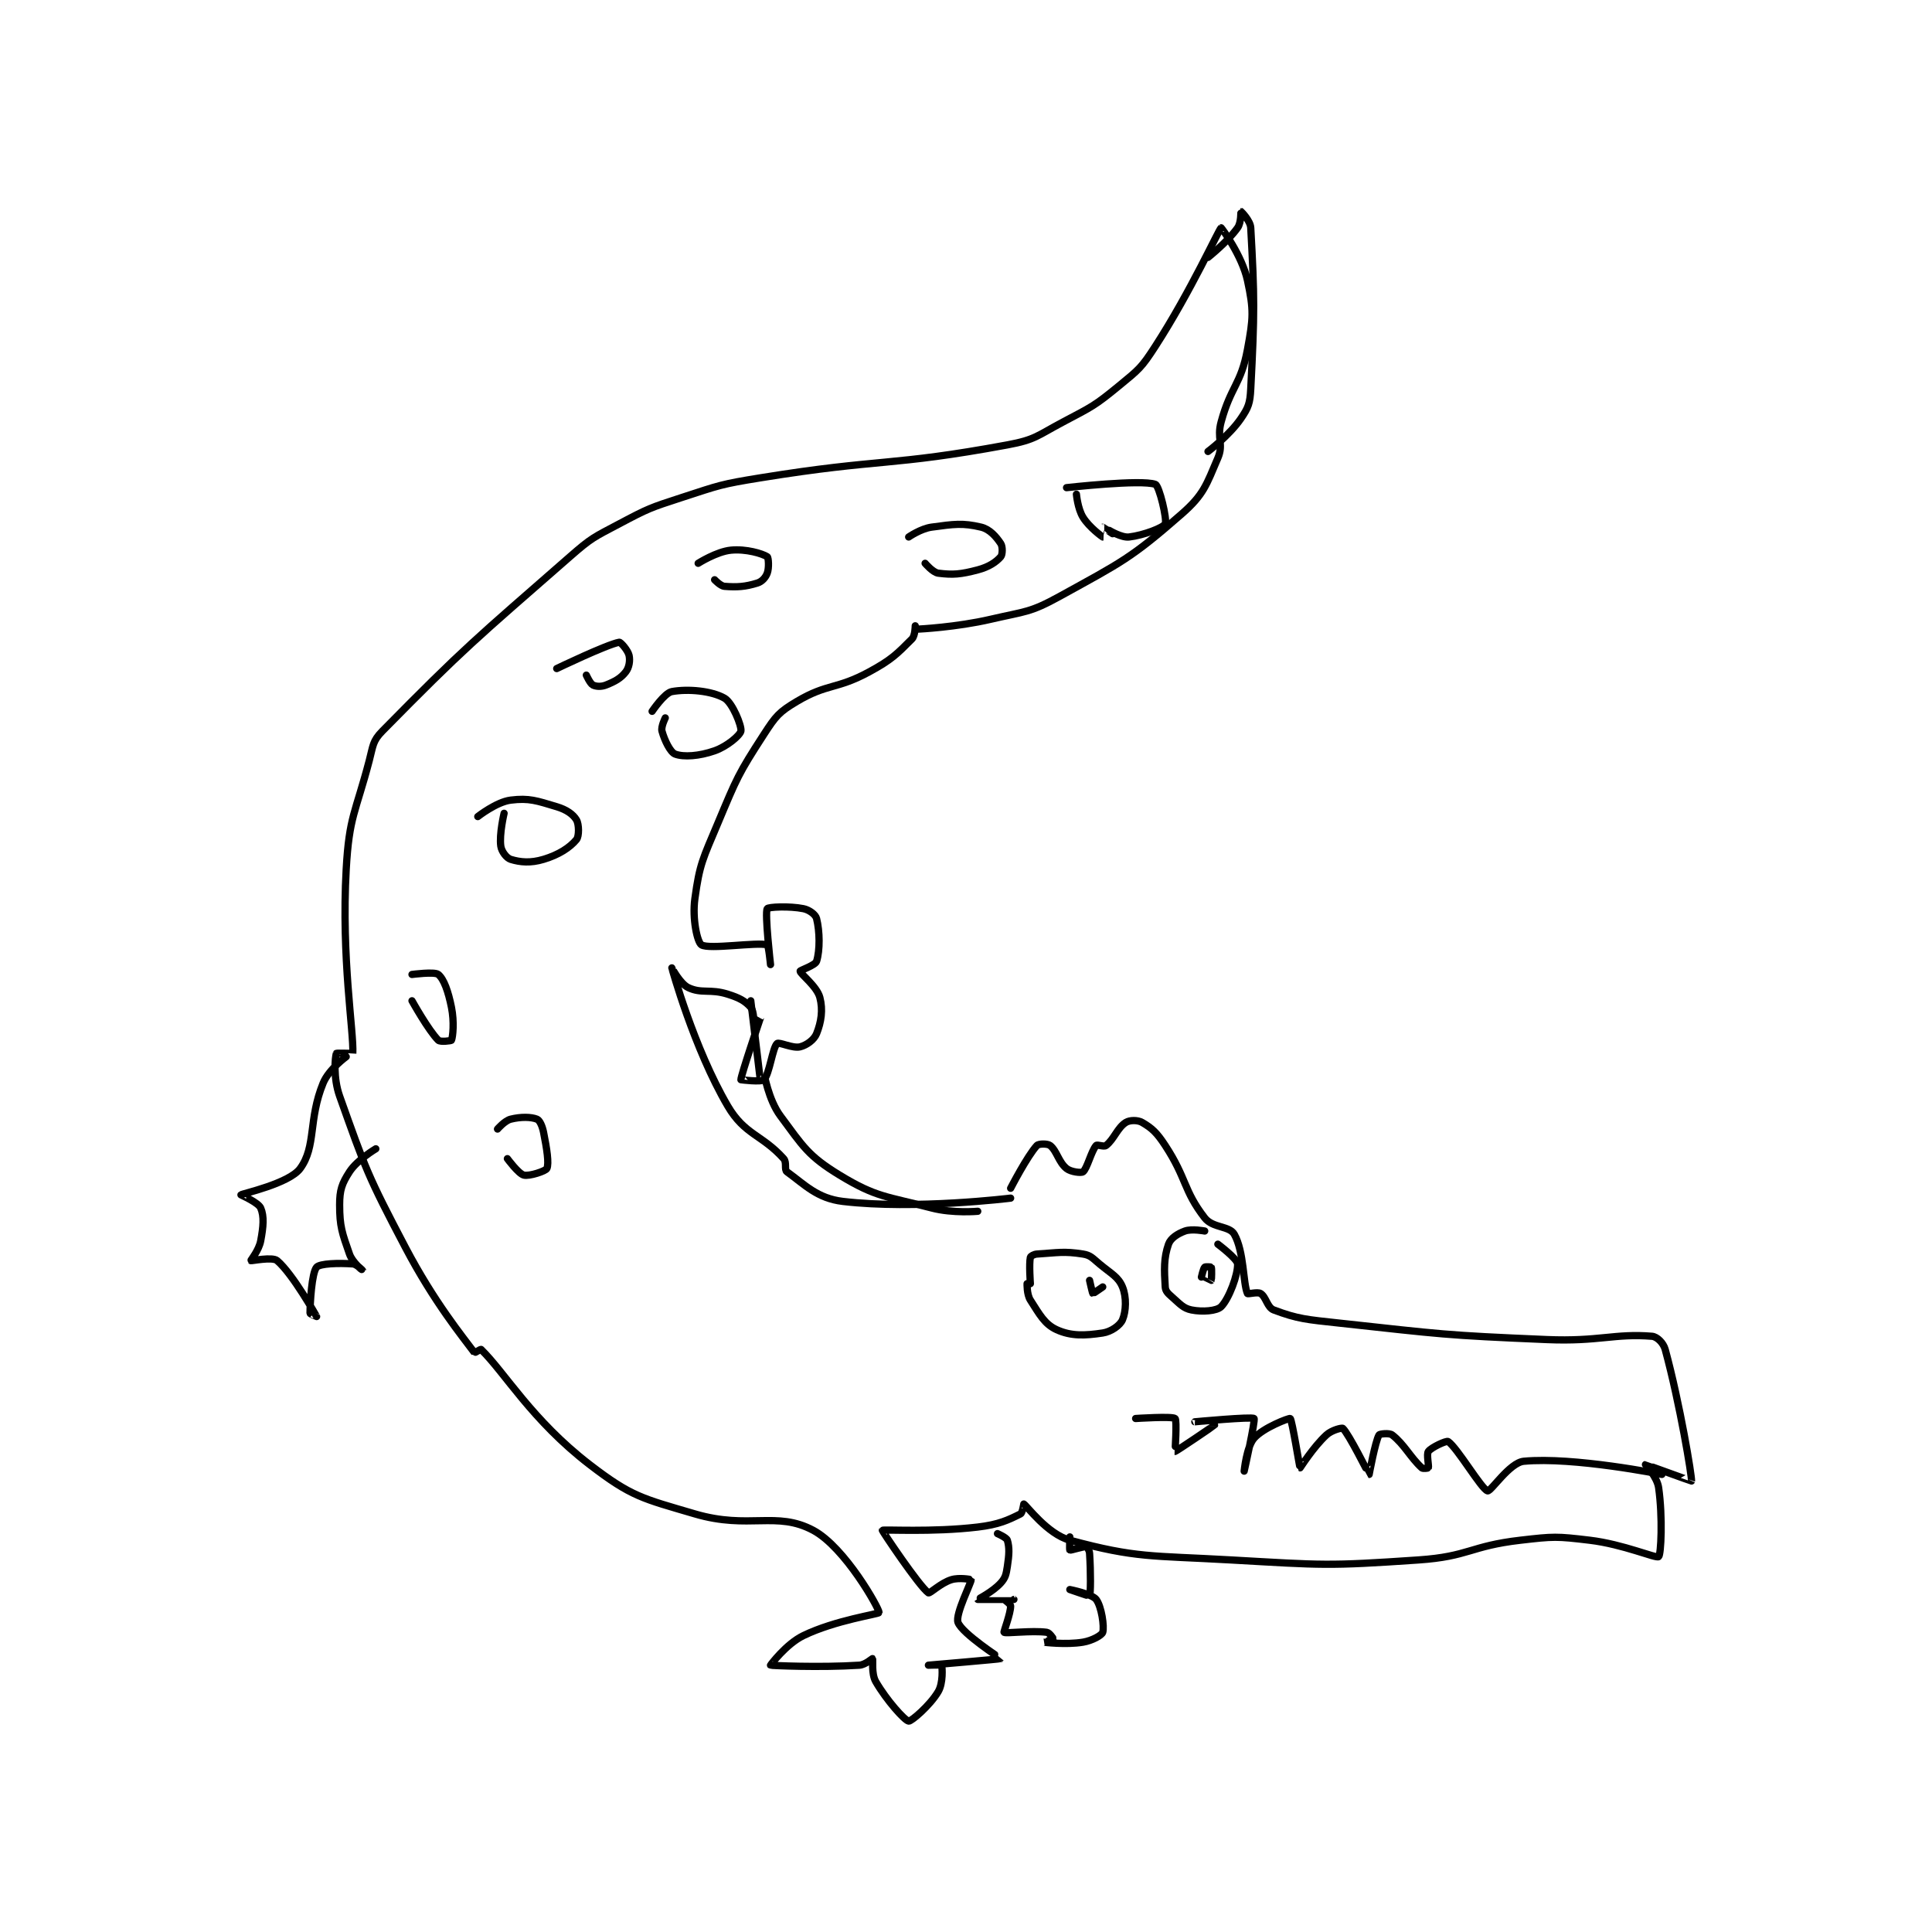 <?xml version="1.0" encoding="utf-8"?>
<!DOCTYPE svg PUBLIC "-//W3C//DTD SVG 1.1//EN" "http://www.w3.org/Graphics/SVG/1.1/DTD/svg11.dtd">
<svg viewBox="0 0 800 800" preserveAspectRatio="xMinYMin meet" xmlns="http://www.w3.org/2000/svg" version="1.1">
<g fill="none" stroke="black" stroke-linecap="round" stroke-linejoin="round" stroke-width="2.203">
<g transform="translate(99.774,87.52) scale(1.362) translate(-74,-2)">
<path id="0" d="M308 299 C308 299 313.05 289.196 316 286 C316.534 285.421 319.221 285.394 320 286 C322.034 287.582 322.583 291.067 325 293 C326.322 294.058 329.475 294.408 330 294 C331.27 293.012 332.508 287.705 334 286 C334.341 285.611 336.363 286.495 337 286 C339.429 284.111 340.465 280.613 343 279 C344.212 278.229 346.641 278.207 348 279 C351.012 280.757 352.451 282.11 355 286 C361.569 296.027 360.539 299.693 367 308 C369.474 311.181 374.505 310.355 376 313 C379.003 318.313 378.641 327.943 380 331 C380.122 331.275 383.051 330.407 384 331 C385.691 332.057 385.993 335.247 388 336 C395.346 338.755 397.972 338.913 408 340 C439.183 343.381 439.643 343.68 471 345 C486.854 345.668 491.755 343.063 503 344 C504.527 344.127 506.458 346.012 507 348 C511.492 364.472 515.189 386.894 515 388 C514.987 388.074 501.091 382.982 501 383 C500.982 383.004 504.538 386.763 505 390 C506.283 398.979 505.747 410.431 505 411 C504.197 411.612 494.359 407.233 484 406 C473.926 404.801 473.174 404.826 463 406 C447.646 407.772 447.348 410.954 432 412 C404.146 413.899 403.199 413.596 375 412 C350.591 410.618 346.308 411.48 326 406 C319.193 404.163 312.849 395.453 312 395 C311.974 394.986 311.625 397.688 311 398 C307.25 399.875 304.416 401.236 298 402 C284.137 403.65 269.258 402.656 269 403 C268.904 403.129 280.16 419.971 283 422 C283.427 422.305 286.72 419.009 290 418 C292.391 417.264 295.991 417.944 296 418 C296.116 418.754 291.083 428.555 292 431 C293.266 434.375 305.01 441.985 305 442 C304.91 442.13 283 444 283 444 C283 444 286.953 443.874 287 444 C287.24 444.641 287.502 449.446 286 452 C283.5 456.25 277.764 461.121 277 461 C275.8 460.81 270.304 454.706 267 449 C265.592 446.569 266.234 442.234 266 442 C265.942 441.942 263.845 443.881 262 444 C249.938 444.778 235.174 444.092 235 444 C234.966 443.982 239.72 437.56 245 435 C254.703 430.296 267.958 428.45 268 428 C268.106 426.864 257.664 408.177 248 403 C236.806 397.003 228.48 402.847 212 398 C195.985 393.29 192.736 392.797 180 383 C162.472 369.517 154.15 354.946 147 348 C146.89 347.893 145.036 349.049 145 349 C141.45 344.215 132.734 333.617 124 317 C112.531 295.181 111.935 293.293 104 271 C102.005 265.395 102.62 259.236 103 258 C103.046 257.85 107.998 258.031 108 258 C108.347 251.522 104.481 229.032 106 202 C106.907 185.848 108.824 184.945 113 169 C114.205 164.401 114.021 163.028 117 160 C142.121 134.468 145.103 132.285 174 107 C180.639 101.191 181.215 101.121 189 97 C197.913 92.281 198.348 92.143 208 89 C219.595 85.225 219.91 84.954 232 83 C269.098 77.004 271.065 79.64 307 73 C315.554 71.419 316.049 70.209 324 66 C332.764 61.36 333.475 61.181 341 55 C347.028 50.048 347.765 49.557 352 43 C362.843 26.211 371.283 7.512 372 7 C372.054 6.962 378.357 15.402 380 23 C381.946 32 381.776 34.453 380 44 C378.013 54.678 374.968 55.116 372 66 C370.616 71.074 372.839 72.71 371 77 C367.507 85.151 366.754 88.09 360 94 C344.632 107.447 341.758 108.651 323 119 C313.818 124.066 312.549 123.547 302 126 C291.419 128.461 280 129 280 129 "/>
<path id="1" d="M308 302 C308 302 279.042 305.593 257 303 C249.177 302.08 245.373 297.88 240 294 C239.111 293.358 240.033 291.148 239 290 C232.403 282.67 227.158 282.799 222 274 C211.678 256.391 205.004 232.012 205 232 C204.999 231.998 207.526 236.836 210 238 C214.092 239.926 216.607 238.297 222 240 C225.528 241.114 227.258 242.041 229 244 C230.003 245.129 229.926 248.926 230 249 C230 249 232.001 246.996 232 247 C231.993 247.031 225.94 264.862 226 266 C226.001 266.022 232.212 266.788 233 266 C234.688 264.312 235.608 256.266 237 255 C237.606 254.449 241.746 256.563 244 256 C246.003 255.499 248.259 253.853 249 252 C250.408 248.48 251.003 244.811 250 241 C249.105 237.6 244.077 233.853 244 233 C243.977 232.746 248.628 231.192 249 230 C250.061 226.604 249.979 220.915 249 217 C248.699 215.795 246.791 214.358 245 214 C240.716 213.143 234.313 213.468 234 214 C233.206 215.35 235 231 235 231 C235 231 234.425 225.121 234 225 C230.866 224.105 216.318 226.475 214 225 C212.736 224.195 211.173 217.122 212 211 C213.443 200.322 214.446 198.842 219 188 C224.772 174.257 225.144 173.111 233 161 C236.589 155.466 237.558 154.231 243 151 C252.337 145.456 254.983 147.438 265 142 C271.866 138.273 273.426 136.574 278 132 C278.994 131.006 279 128 279 128 "/>
<path id="2" d="M106 259 C106 259 100.725 262.81 99 267 C94.422 278.119 96.935 286.288 92 293 C88.635 297.576 74.351 300.649 74 301 C73.973 301.027 79.281 303.323 80 305 C81.094 307.553 80.813 310.666 80 315 C79.467 317.844 76.934 320.921 77 321 C77.125 321.15 83.557 319.773 85 321 C89.772 325.056 96.981 337.969 97 338 C97.002 338.003 95 337.217 95 337 C95 333.968 95.526 324.7 97 323 C97.987 321.862 103.701 321.693 108 322 C109.236 322.088 111 324.001 111 324 C110.999 323.998 107.889 321.541 107 319 C104.77 312.628 104 310.647 104 304 C104 299.568 104.678 297.589 107 294 C109.368 290.34 115 287 115 287 "/>
<path id="3" d="M367 312 C367 312 363.101 311.236 361 312 C358.74 312.822 356.64 314.186 356 316 C354.517 320.203 354.678 323.856 355 329 C355.078 330.243 355.789 330.94 357 332 C359.487 334.176 360.452 335.49 363 336 C366.298 336.659 370.668 336.332 372 335 C374.398 332.602 377.165 325.139 377 322 C376.918 320.443 371 316 371 316 "/>
<path id="4" d="M366 326 C366 326 366.567 323.433 367 323 C367.217 322.783 368.95 322.9 369 323 C369.2 323.4 369.07 326.894 369 327 C368.994 327.009 367 326 367 326 "/>
<path id="5" d="M314 328 C314 328 313.557 321.996 314 320 C314.08 319.64 315.078 319.058 316 319 C322.256 318.609 324.109 318.07 330 319 C332.303 319.364 332.853 320.21 335 322 C338.675 325.062 340.733 325.922 342 329 C343.283 332.115 343.094 336.447 342 339 C341.281 340.677 338.586 342.612 336 343 C330.572 343.814 326.409 344.004 322 342 C318.312 340.324 316.792 337.342 314 333 C312.886 331.267 313 328 313 328 "/>
<path id="6" d="M336 329 C336 329 333.088 331.044 333 331 C332.868 330.934 332 327 332 327 "/>
<path id="7" d="M346 369 C346 369 357.115 368.262 358 369 C358.615 369.512 357.96 378.993 358 379 C358.257 379.043 369.933 371.101 370 371 C370.013 370.981 364 370 364 370 C364.001 370 381.384 368.384 382 369 C382.471 369.471 379 385 379 385 C379 385 379.711 377.616 382 375 C384.833 371.762 392.688 368.8 393 369 C393.552 369.355 395.87 383.941 396 384 C396.046 384.021 399.933 377.754 404 374 C405.616 372.509 408.724 371.745 409 372 C410.829 373.689 416.901 385.982 417 386 C417.008 386.001 418.845 375.98 420 374 C420.196 373.664 423.125 373.327 424 374 C427.651 376.809 429.551 380.865 433 384 C433.381 384.347 434.966 384.086 435 384 C435.216 383.461 434.372 379.838 435 379 C435.942 377.743 440.494 375.662 441 376 C443.785 377.857 451.178 390.525 453 391 C453.99 391.258 459.705 382.405 464 382 C479.087 380.577 506 386 506 386 "/>
<path id="8" d="M146 186 C146 186 151.658 181.543 156 181 C161.619 180.298 163.942 181.183 170 183 C172.987 183.896 174.987 185.312 176 187 C176.8 188.333 176.846 191.985 176 193 C173.979 195.425 170.669 197.599 166 199 C162.043 200.187 158.923 199.899 156 199 C154.763 198.619 153.234 196.636 153 195 C152.48 191.36 154 185 154 185 "/>
<path id="9" d="M199 154 C199 154 202.765 148.406 205 148 C209.928 147.104 217.095 147.769 221 150 C223.44 151.394 226.285 158.479 226 160 C225.764 161.259 221.837 164.657 218 166 C213.308 167.642 208.577 167.966 206 167 C204.531 166.449 202.761 162.791 202 160 C201.649 158.714 203 156 203 156 "/>
<path id="10" d="M213 109 C213 109 218.613 105.418 223 105 C227.568 104.565 232.482 106.034 234 107 C234.393 107.25 234.599 110.403 234 112 C233.506 113.317 232.41 114.566 231 115 C227.296 116.14 224.875 116.298 221 116 C219.768 115.905 218 114 218 114 "/>
<path id="11" d="M170 141 C170 141 185.179 133.695 189 133 C189.425 132.923 191.657 135.456 192 137 C192.351 138.581 192.02 140.689 191 142 C189.47 143.967 187.749 144.9 185 146 C183.553 146.579 181.967 146.483 181 146 C180.154 145.577 179 143 179 143 "/>
<path id="12" d="M277 101 C277 101 280.651 98.457 284 98 C290.78 97.076 293.452 96.679 299 98 C301.659 98.633 303.603 100.905 305 103 C305.621 103.931 305.555 106.366 305 107 C303.596 108.605 301.421 110.1 298 111 C292.789 112.371 290.463 112.558 286 112 C284.356 111.794 282 109 282 109 "/>
<path id="13" d="M325 86 C325 86 347.728 83.434 352 85 C353.187 85.435 355.639 95.721 355 97 C354.421 98.157 348.498 100.471 344 101 C341.739 101.266 338 99 338 99 "/>
<path id="14" d="M328 88 C328 88 328.387 92.379 330 95 C331.899 98.087 335.923 100.961 336 101 C336.013 101.006 335.978 98.007 336 98 C336.052 97.983 339 100 339 100 "/>
<path id="15" d="M304 404 C304 404 306.759 405.196 307 406 C307.665 408.217 307.559 410.367 307 414 C306.629 416.41 306.434 417.407 305 419 C302.617 421.647 297.999 423.998 298 424 C298.019 424.023 309 424 309 424 C309 424 306.006 423.987 306 424 C305.996 424.009 308 425.427 308 426 C308 428.294 305.821 433.87 306 434 C306.61 434.443 314.347 433.38 319 434 C319.811 434.108 321.015 435.954 321 436 C320.977 436.069 317.999 437 318 437 C318.004 437 324.762 437.873 330 437 C332.837 436.527 335.728 434.883 336 434 C336.526 432.29 335.627 426.115 334 424 C332.709 422.322 326 421 326 421 C326 421 331.969 423.057 332 423 C332.319 422.414 332.387 415.806 332 410 C331.938 409.077 331.259 408.043 331 408 C330.062 407.844 326.261 409.157 326 409 C325.857 408.914 326 405 326 405 "/>
<path id="16" d="M152 281 C152 281 154.189 278.453 156 278 C159.049 277.238 162.195 277.278 164 278 C164.812 278.325 165.606 280.028 166 282 C167.004 287.021 167.706 291.471 167 293 C166.65 293.759 161.688 295.422 160 295 C158.377 294.594 155 290 155 290 "/>
<path id="17" d="M126 234 C126 234 132.89 233.075 134 234 C135.711 235.426 137.035 239.172 138 244 C138.894 248.47 138.431 252.922 138 254 C137.931 254.172 134.604 254.604 134 254 C130.979 250.979 126 242 126 242 "/>
<path id="18" d="M229 242 C229 242 231.995 266.972 232 267 C232.001 267.003 232.993 263.988 233 264 C233.046 264.077 234.339 272.066 238 277 C244.869 286.259 246.428 289.174 256 295 C267.268 301.858 270.194 301.384 284 305 C290.431 306.684 298 306 298 306 "/>
<path id="19" d="M368 16 C368 16 373.938 11.286 377 7 C378.134 5.412 377.991 2 378 2 C378.025 2 380.877 4.779 381 7 C382.17 28.068 382.2 32.803 381 56 C380.776 60.334 380.311 61.623 378 65 C374.479 70.146 368 75 368 75 "/>
</g>
</g>
</svg>
